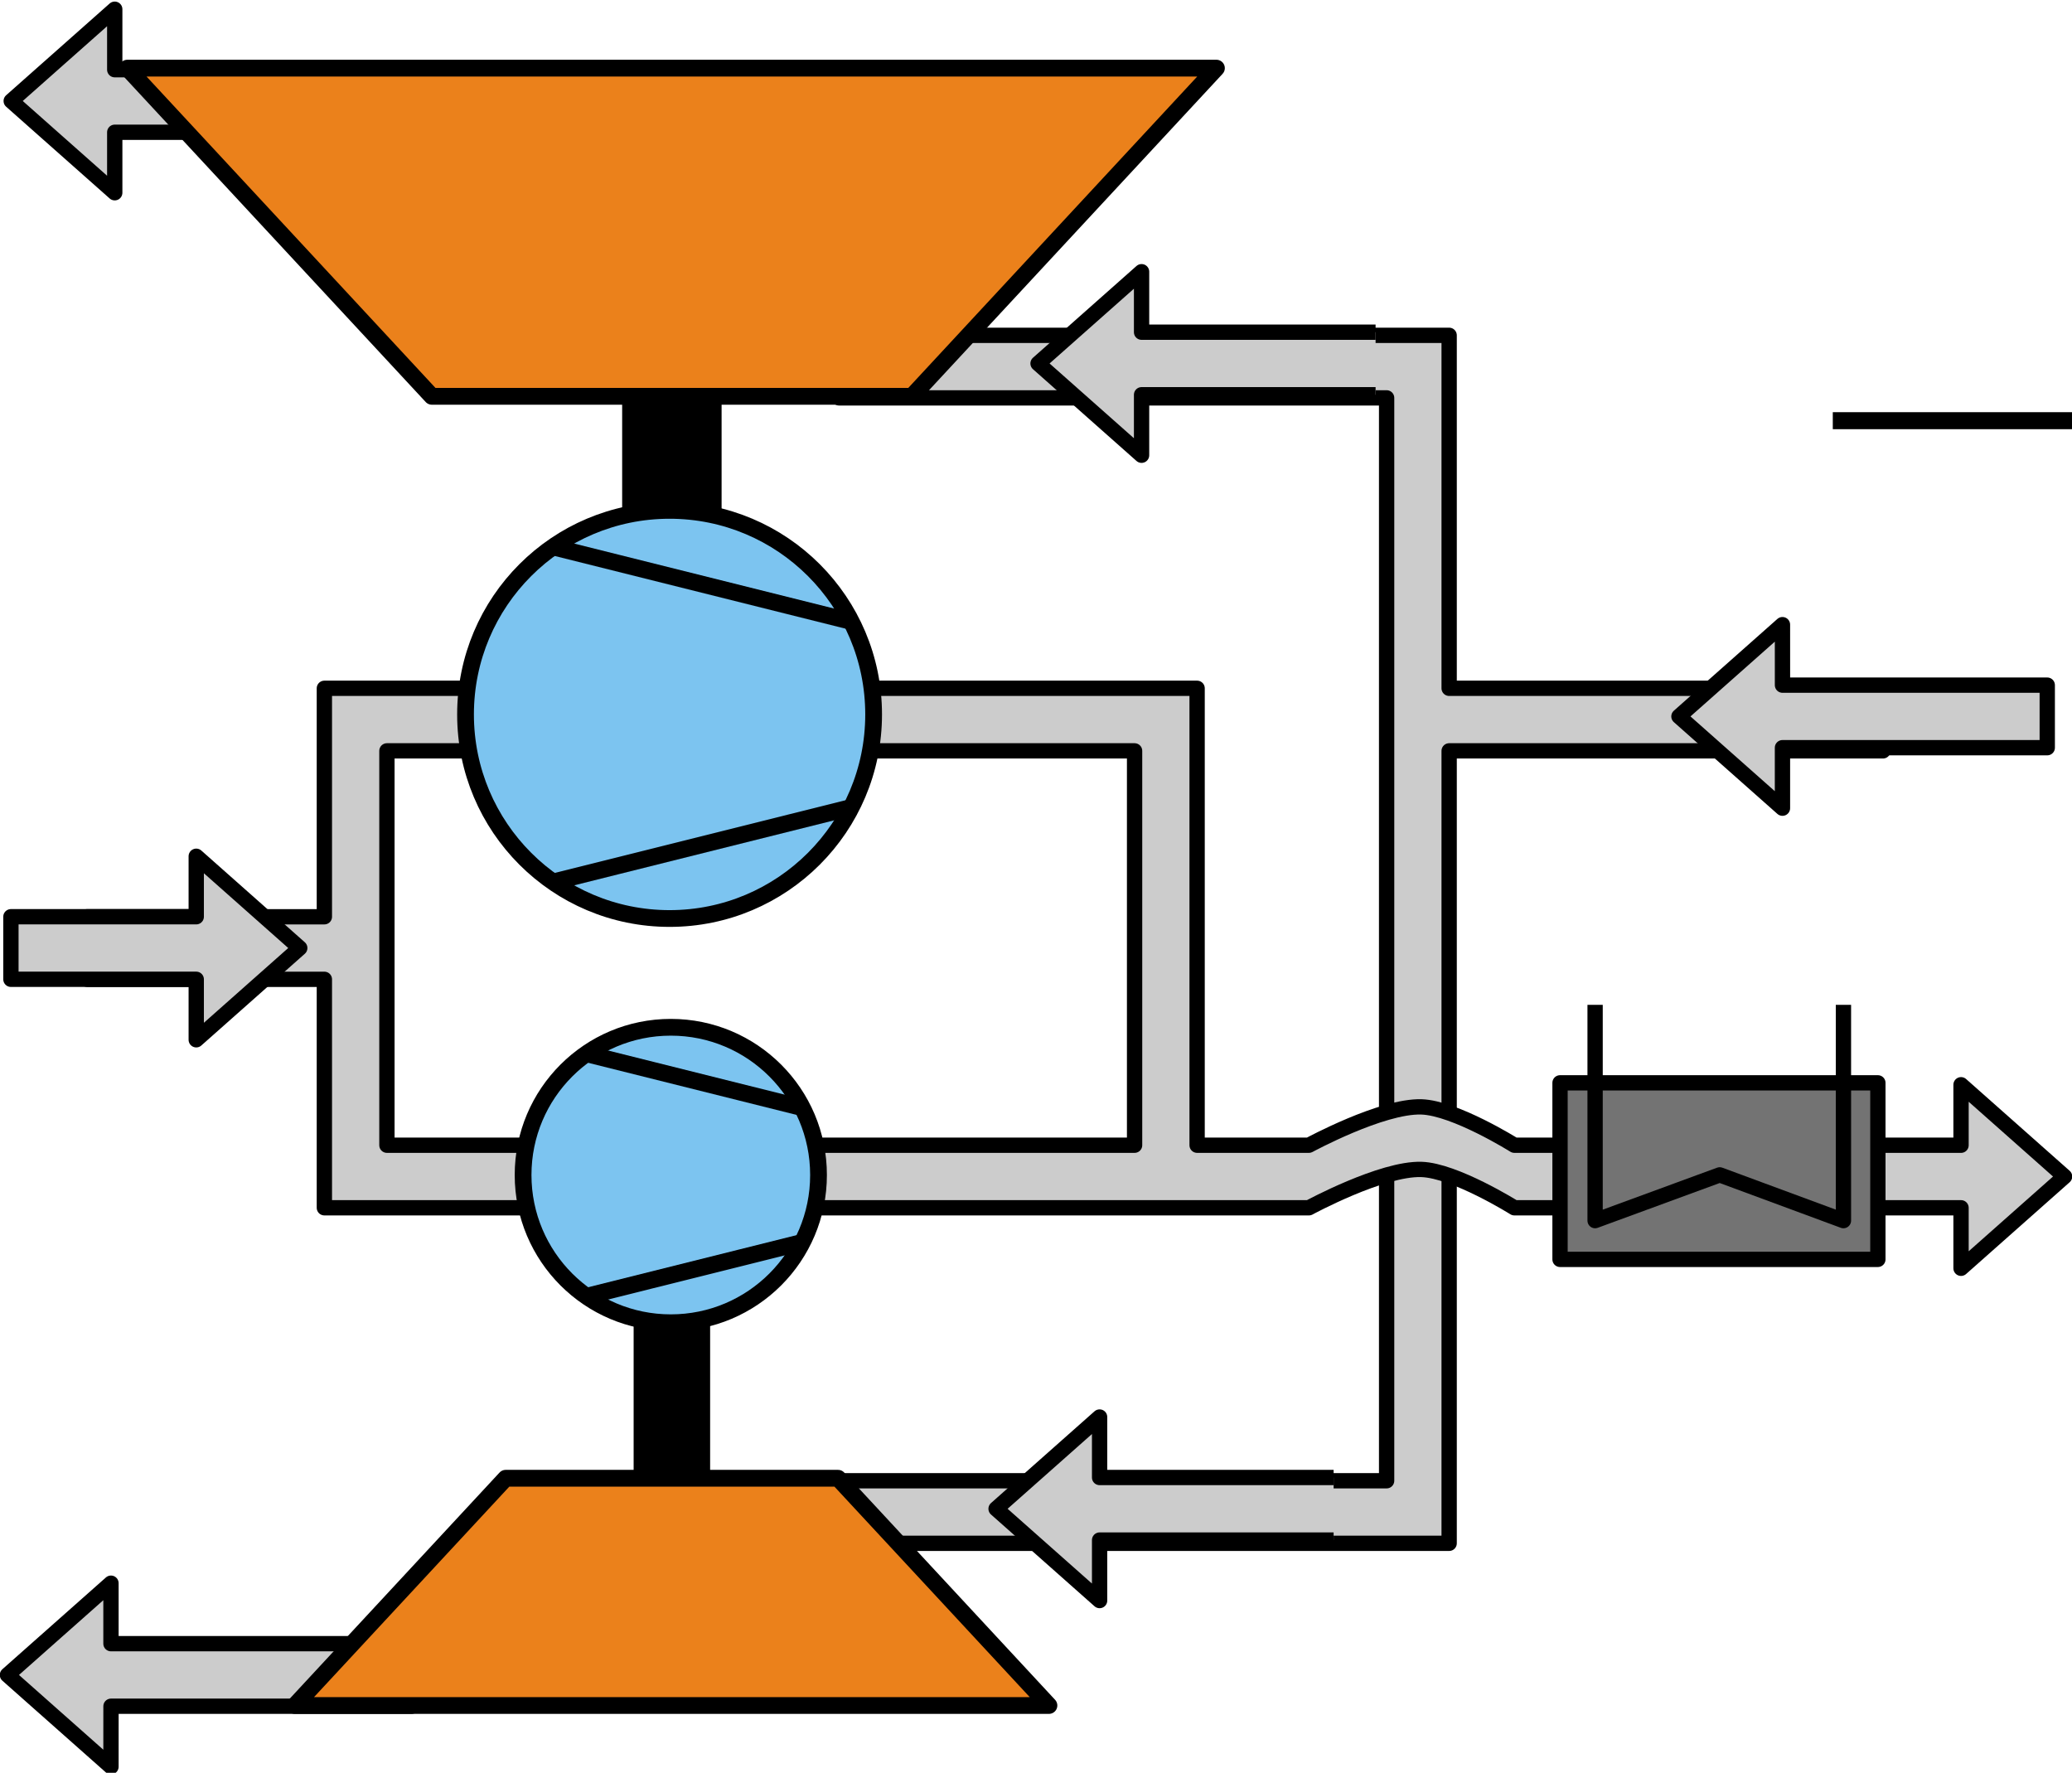 <?xml version="1.0" encoding="UTF-8" standalone="no"?>
<!-- Created with Inkscape (http://www.inkscape.org/) -->

<svg
   xmlns:dc="http://purl.org/dc/elements/1.1/"
   xmlns:cc="http://creativecommons.org/ns#"
   xmlns:rdf="http://www.w3.org/1999/02/22-rdf-syntax-ns#"
   xmlns:svg="http://www.w3.org/2000/svg"
   xmlns="http://www.w3.org/2000/svg"
   xmlns:sodipodi="http://sodipodi.sourceforge.net/DTD/sodipodi-0.dtd"
   xmlns:inkscape="http://www.inkscape.org/namespaces/inkscape"
   width="358.573mm"
   height="306.757mm"
   viewBox="0 0 358.573 306.757"
   version="1.1"
   id="svg8"
   sodipodi:docname="turbo_parallel_pres.svg"
   inkscape:version="0.92.3 (2405546, 2018-03-11)">
  <defs
     id="defs2">
    <marker
       inkscape:stockid="DotS"
       orient="auto"
       refY="0"
       refX="0"
       id="DotS"
       style="overflow:visible"
       inkscape:isstock="true">
      <path
         id="path1071"
         d="m -2.5,-1 c 0,2.76 -2.24,5 -5,5 -2.76,0 -5,-2.24 -5,-5 0,-2.76 2.24,-5 5,-5 2.76,0 5,2.24 5,5 z"
         style="fill:#000000;fill-opacity:1;fill-rule:evenodd;stroke:#000000;stroke-width:1pt;stroke-opacity:1"
         transform="matrix(0.2,0,0,0.2,1.48,0.2)"
         inkscape:connector-curvature="0" />
    </marker>
    <marker
       inkscape:stockid="Arrow2Send"
       orient="auto"
       refY="0"
       refX="0"
       id="Arrow2Send"
       style="overflow:visible"
       inkscape:isstock="true">
      <path
         id="path1037"
         style="fill:#000000;fill-opacity:1;fill-rule:evenodd;stroke:#000000;stroke-width:0.625;stroke-linejoin:round;stroke-opacity:1"
         d="M 8.719,4.034 -2.207,0.016 8.719,-4.002 c -1.745,2.372 -1.735,5.617 -6e-7,8.035 z"
         transform="matrix(-0.3,0,0,-0.3,0.69,0)"
         inkscape:connector-curvature="0" />
    </marker>
    <marker
       inkscape:stockid="DotM"
       orient="auto"
       refY="0"
       refX="0"
       id="DotM"
       style="overflow:visible"
       inkscape:isstock="true">
      <path
         id="path1068"
         d="m -2.5,-1 c 0,2.76 -2.24,5 -5,5 -2.76,0 -5,-2.24 -5,-5 0,-2.76 2.24,-5 5,-5 2.76,0 5,2.24 5,5 z"
         style="fill:#000000;fill-opacity:1;fill-rule:evenodd;stroke:#000000;stroke-width:1pt;stroke-opacity:1"
         transform="matrix(0.4,0,0,0.4,2.96,0.4)"
         inkscape:connector-curvature="0" />
    </marker>
  </defs>
  <sodipodi:namedview
     id="base"
     pagecolor="#ffffff"
     bordercolor="#666666"
     borderopacity="1.0"
     inkscape:pageopacity="0.0"
     inkscape:pageshadow="2"
     inkscape:zoom="0.98994949"
     inkscape:cx="558.84084"
     inkscape:cy="632.52094"
     inkscape:document-units="mm"
     inkscape:current-layer="layer1"
     showgrid="false"
     inkscape:snap-bbox="true"
     inkscape:snap-bbox-edge-midpoints="true"
     inkscape:bbox-nodes="true"
     inkscape:bbox-paths="true"
     inkscape:snap-bbox-midpoints="true"
     showguides="true"
     inkscape:guide-bbox="true"
     inkscape:window-width="2560"
     inkscape:window-height="1417"
     inkscape:window-x="2552"
     inkscape:window-y="-8"
     inkscape:window-maximized="1"
     inkscape:snap-global="false"
     fit-margin-top="0"
     fit-margin-left="0"
     fit-margin-right="0"
     fit-margin-bottom="0"
     inkscape:snap-smooth-nodes="true"
     inkscape:snap-intersection-paths="true"
     inkscape:object-paths="true" />
  <g
     inkscape:label="Layer 1"
     inkscape:groupmode="layer"
     id="layer1"
     transform="translate(-1111.22,325.565)">
    <g
       id="g958"
       style="fill:#cccccc;stroke:#000000;stroke-width:0.792;stroke-linecap:butt;stroke-linejoin:round;stroke-miterlimit:4;stroke-dasharray:none;stroke-opacity:1"
       transform="matrix(-3.345,0,0,3.345,1479.465,-3507.49)">
      <path
         sodipodi:nodetypes="cccccccc"
         id="path956"
         style="fill:#cccccc;fill-opacity:1;fill-rule:evenodd;stroke:#000000;stroke-width:0.792;stroke-linecap:butt;stroke-linejoin:round;stroke-miterlimit:4;stroke-dasharray:none;stroke-opacity:1"
         d="M 104.152,958.09 H 88.799 v -3.236 h 15.353 v -3.129 l 5.356,4.747 -5.356,4.747 z"
         inkscape:connector-curvature="0" />
    </g>
    <g
       transform="matrix(3.345,0,0,3.345,870.969,-3400.449)"
       style="fill:#cccccc;stroke:#000000;stroke-width:0.792;stroke-linecap:butt;stroke-linejoin:round;stroke-miterlimit:4;stroke-dasharray:none;stroke-opacity:1"
       id="g942">
      <path
         sodipodi:nodetypes="ccccccccccccc"
         inkscape:connector-curvature="0"
         d="m 115.233,999.083 h 31.564 v -40.993 h 22.444 v -3.236 h -22.444 v -18.26 h -31.564 v 3.236 h 28.329 v 56.017 h -28.329 z"
         style="fill:#cccccc;fill-opacity:1;fill-rule:evenodd;stroke:#000000;stroke-width:0.792;stroke-linecap:butt;stroke-linejoin:round;stroke-miterlimit:4;stroke-dasharray:none;stroke-opacity:1"
         id="path940" />
    </g>
    <g
       transform="matrix(-3.345,0,0,-3.345,1697.345,2936.728)"
       style="fill:#cccccc;stroke:#000000;stroke-width:0.792;stroke-linecap:butt;stroke-linejoin:round;stroke-miterlimit:4;stroke-dasharray:none;stroke-opacity:1"
       id="g933">
      <path
         inkscape:connector-curvature="0"
         d="m 104.057,954.854 h 12.107 v -3.129 l 5.356,4.747 -5.356,4.747 v -3.129 h -12.107"
         style="fill:#cccccc;fill-opacity:1;fill-rule:evenodd;stroke:#000000;stroke-width:0.792;stroke-linecap:butt;stroke-linejoin:round;stroke-miterlimit:4;stroke-dasharray:none;stroke-opacity:1"
         id="path931"
         sodipodi:nodetypes="ccccccc" />
    </g>
    <g
       id="g906"
       style="fill:#cccccc;stroke:#000000;stroke-width:0.792;stroke-linecap:butt;stroke-linejoin:round;stroke-miterlimit:4;stroke-dasharray:none;stroke-opacity:1"
       transform="matrix(3.345,0,0,3.345,1156.634,-3400.449)">
      <path
         id="path904"
         style="fill:#cccccc;fill-opacity:1;fill-rule:evenodd;stroke:#000000;stroke-width:0.792;stroke-linecap:butt;stroke-linejoin:round;stroke-miterlimit:4;stroke-dasharray:none;stroke-opacity:1"
         d="M 45.122,958.09 V 978.49 H 6.441 V 958.09 Z M 3.205,954.854 v 11.818 h -12.268 v 3.236 h 12.268 v 11.818 H 47.088 v 0 h 7.053 c 0,0 3.772,-2.048 5.82,-1.983 1.734,0.054 4.81,1.983 4.81,1.983 h 6.764 v -3.236 h -6.764 c 0,0 -3.077,-1.929 -4.81,-1.983 -2.049,-0.064 -5.82,1.983 -5.82,1.983 h -5.784 v -23.636 z"
         inkscape:connector-curvature="0"
         sodipodi:nodetypes="ccccccccccccccaccccacccc" />
    </g>
    <g
       transform="matrix(-2.527,0,0,2.527,2211.244,-2517.843)"
       style="fill:#cccccc;stroke:#000000;stroke-width:0.792;stroke-linecap:butt;stroke-linejoin:round;stroke-miterlimit:4;stroke-dasharray:none;stroke-opacity:1"
       id="g880" />
    <g
       transform="matrix(3.345,0,0,3.345,1060.53,-3321.383)"
       style="fill:#cccccc;stroke:#000000;stroke-width:0.792;stroke-linecap:butt;stroke-linejoin:round;stroke-miterlimit:4;stroke-dasharray:none;stroke-opacity:1"
       id="g925">
      <path
         inkscape:connector-curvature="0"
         d="m 102.421,954.854 h 14.189 v -3.129 l 5.356,4.747 -5.356,4.747 v -3.129 h -14.189"
         style="fill:#cccccc;fill-opacity:1;fill-rule:evenodd;stroke:#000000;stroke-width:0.792;stroke-linecap:butt;stroke-linejoin:round;stroke-miterlimit:4;stroke-dasharray:none;stroke-opacity:1"
         id="path923"
         sodipodi:nodetypes="ccccccc" />
    </g>
    <path
       style="fill:#737373;stroke:#000000;stroke-width:13.237;stroke-linecap:butt;stroke-linejoin:round;stroke-miterlimit:4;stroke-dasharray:none;stroke-opacity:1"
       d="M 1227.493,-68.351 V -106.978"
       id="path920"
       inkscape:connector-curvature="0"
       sodipodi:nodetypes="cc" />
    <g
       id="g949"
       style="fill:#cccccc;stroke:#000000;stroke-width:0.792;stroke-linecap:butt;stroke-linejoin:round;stroke-miterlimit:4;stroke-dasharray:none;stroke-opacity:1"
       transform="matrix(2.527,0,0,2.527,1522.204,-2458.122)" />
    <path
       inkscape:connector-curvature="0"
       id="path945"
       d="m 1227.493,-202.045 v -60.792"
       style="fill:#737373;stroke:#000000;stroke-width:17.209;stroke-linecap:butt;stroke-linejoin:round;stroke-miterlimit:4;stroke-dasharray:none;stroke-opacity:1"
       sodipodi:nodetypes="cc" />
    <g
       transform="matrix(-3.345,0,0,3.345,1479.465,-3235.134)"
       style="fill:#cccccc;stroke:#000000;stroke-width:0.792;stroke-linecap:butt;stroke-linejoin:round;stroke-miterlimit:4;stroke-dasharray:none;stroke-opacity:1"
       id="g930">
      <path
         inkscape:connector-curvature="0"
         d="M 104.346,958.09 H 88.799 v -3.236 h 15.548 v -3.129 l 5.356,4.747 -5.356,4.747 z"
         style="fill:#cccccc;fill-opacity:1;fill-rule:evenodd;stroke:#000000;stroke-width:0.792;stroke-linecap:butt;stroke-linejoin:round;stroke-miterlimit:4;stroke-dasharray:none;stroke-opacity:1"
         id="path928"
         sodipodi:nodetypes="cccccccc" />
    </g>
    <g
       transform="matrix(2.527,0,0,2.527,1675.43,-2414.265)"
       style="fill:#cccccc;stroke:#000000;stroke-width:0.792;stroke-linecap:butt;stroke-linejoin:round;stroke-miterlimit:4;stroke-dasharray:none;stroke-opacity:1"
       id="g1344" />
    <path
       style="fill:#eb811b;fill-opacity:1;stroke:#000000;stroke-width:2.9;stroke-linecap:butt;stroke-linejoin:round;stroke-miterlimit:4;stroke-dasharray:none;stroke-opacity:1"
       d="m 1292.746,-30.451 -36.491,-39.322 c -19.175,0 -38.35,0 -57.525,0 l -36.491,39.322 c 43.502,0 87.004,0 130.506,0 z"
       id="path817"
       inkscape:connector-curvature="0"
       sodipodi:nodetypes="ccccc" />
    <g
       id="g955"
       transform="matrix(1.083,0,0,1.083,-244.179,81.069)"
       style="fill:#7cc4f0;fill-opacity:1;stroke-width:2.677;stroke-linecap:butt;stroke-linejoin:round;stroke-miterlimit:4;stroke-dasharray:none">
      <g
         id="g935"
         style="fill:#7cc4f0;fill-opacity:1;stroke-width:2.677;stroke-linecap:butt;stroke-linejoin:round;stroke-miterlimit:4;stroke-dasharray:none">
        <circle
           r="23.604"
           cy="-1358.713"
           cx="-187.732"
           id="circle1312"
           style="color:#000000;clip-rule:nonzero;display:inline;overflow:visible;visibility:visible;opacity:1;isolation:auto;mix-blend-mode:normal;color-interpolation:sRGB;color-interpolation-filters:linearRGB;solid-color:#000000;solid-opacity:1;fill:#7cc4f0;fill-opacity:1;fill-rule:evenodd;stroke:#000000;stroke-width:2.677;stroke-linecap:butt;stroke-linejoin:round;stroke-miterlimit:4;stroke-dasharray:none;stroke-dashoffset:0;stroke-opacity:1;color-rendering:auto;image-rendering:auto;shape-rendering:auto;text-rendering:auto;enable-background:accumulate"
           transform="rotate(90)" />
        <path
           inkscape:connector-curvature="0"
           id="path1314"
           d="m 1380.118,-198.389 -34.882,-8.72"
           style="fill:#7cc4f0;fill-opacity:1;fill-rule:evenodd;stroke:#000000;stroke-width:2.677;stroke-linecap:butt;stroke-linejoin:round;stroke-miterlimit:4;stroke-dasharray:none;stroke-opacity:1" />
        <path
           style="fill:#7cc4f0;fill-opacity:1;fill-rule:evenodd;stroke:#000000;stroke-width:2.677;stroke-linecap:butt;stroke-linejoin:round;stroke-miterlimit:4;stroke-dasharray:none;stroke-opacity:1"
           d="m 1345.236,-168.354 34.882,-8.72"
           id="path1316"
           inkscape:connector-curvature="0" />
      </g>
    </g>
    <path
       sodipodi:nodetypes="ccccc"
       inkscape:connector-curvature="0"
       id="path926"
       d="m 1321.733,-313.776 -52.701,56.79 c -27.693,0 -55.386,0 -83.079,0 l -52.701,-56.79 c 62.827,0 125.654,0 188.481,0 z"
       style="fill:#eb811b;fill-opacity:1;stroke:#000000;stroke-width:2.9;stroke-linecap:butt;stroke-linejoin:round;stroke-miterlimit:4;stroke-dasharray:none;stroke-opacity:1" />
    <g
       id="g943"
       transform="matrix(1.496,0,0,1.496,-805.54,78.907)"
       style="fill:#7cc4f0;fill-opacity:1;stroke:#000000;stroke-width:1.938;stroke-linecap:butt;stroke-linejoin:round;stroke-miterlimit:4;stroke-dasharray:none;stroke-opacity:1">
      <circle
         r="23.604"
         cy="-1358.713"
         cx="-187.732"
         id="circle937"
         style="color:#000000;clip-rule:nonzero;display:inline;overflow:visible;visibility:visible;opacity:1;isolation:auto;mix-blend-mode:normal;color-interpolation:sRGB;color-interpolation-filters:linearRGB;solid-color:#000000;solid-opacity:1;fill:#7cc4f0;fill-opacity:1;fill-rule:evenodd;stroke:#000000;stroke-width:1.938;stroke-linecap:butt;stroke-linejoin:round;stroke-miterlimit:4;stroke-dasharray:none;stroke-dashoffset:0;stroke-opacity:1;color-rendering:auto;image-rendering:auto;shape-rendering:auto;text-rendering:auto;enable-background:accumulate"
         transform="rotate(90)" />
      <path
         inkscape:connector-curvature="0"
         id="path939"
         d="m 1380.118,-198.389 -34.882,-8.72"
         style="fill:#7cc4f0;fill-opacity:1;fill-rule:evenodd;stroke:#000000;stroke-width:1.938;stroke-linecap:butt;stroke-linejoin:round;stroke-miterlimit:4;stroke-dasharray:none;stroke-opacity:1" />
      <path
         style="fill:#7cc4f0;fill-opacity:1;fill-rule:evenodd;stroke:#000000;stroke-width:1.938;stroke-linecap:butt;stroke-linejoin:round;stroke-miterlimit:4;stroke-dasharray:none;stroke-opacity:1"
         d="m 1345.236,-168.354 34.882,-8.72"
         id="path941"
         inkscape:connector-curvature="0" />
    </g>
    <path
       inkscape:connector-curvature="0"
       style="fill:#737373;fill-opacity:1;fill-rule:evenodd;stroke:#000000;stroke-width:2.647;stroke-linecap:butt;stroke-linejoin:round;stroke-miterlimit:4;stroke-dasharray:none;stroke-opacity:1"
       d="m 1436.198,-107.646 h -55.005 v -30.548 h 55.005 z"
       id="path991"
       sodipodi:nodetypes="ccccc" />
    <path
       sodipodi:nodetypes="ccccc"
       style="fill:none;fill-opacity:1;fill-rule:evenodd;stroke:#000000;stroke-width:2.647;stroke-linecap:butt;stroke-linejoin:round;stroke-miterlimit:4;stroke-dasharray:none;stroke-opacity:1"
       d="m 1387.263,-151.695 v 37.342 l 21.565,-7.917 21.412,7.917 v -37.342"
       id="path993"
       inkscape:connector-curvature="0" />
    <g
       id="g929"
       style="fill:#cccccc;stroke:#000000;stroke-width:0.792;stroke-linecap:butt;stroke-linejoin:round;stroke-miterlimit:4;stroke-dasharray:none;stroke-opacity:1"
       transform="matrix(-3.345,0,0,-3.345,1690.082,3134.91)">
      <path
         sodipodi:nodetypes="ccccccc"
         id="path927"
         style="fill:#cccccc;fill-opacity:1;fill-rule:evenodd;stroke:#000000;stroke-width:0.792;stroke-linecap:butt;stroke-linejoin:round;stroke-miterlimit:4;stroke-dasharray:none;stroke-opacity:1"
         d="m 104.057,954.854 h 12.107 v -3.129 l 5.356,4.747 -5.356,4.747 v -3.129 h -12.107"
         inkscape:connector-curvature="0" />
    </g>
    <flowRoot
       xml:space="preserve"
       id="flowRoot943"
       style="font-style:normal;font-variant:normal;font-weight:normal;font-stretch:normal;font-size:8px;line-height:1.25;font-family:sans-serif;-inkscape-font-specification:'sans-serif, Normal';font-variant-ligatures:normal;font-variant-caps:normal;font-variant-numeric:normal;font-feature-settings:normal;text-align:center;letter-spacing:0px;word-spacing:0px;writing-mode:lr-tb;text-anchor:middle;fill:#000000;fill-opacity:1;stroke:none"
       transform="scale(0.265)"><flowRegion
         id="flowRegion945"><rect
           id="rect947"
           width="281.833"
           height="11.112"
           x="5390.174"
           y="-959.405" /></flowRegion><flowPara
         id="flowPara949" /></flowRoot>    <g
       id="g884"
       style="fill:#cccccc;stroke:#000000;stroke-width:0.792;stroke-linecap:butt;stroke-linejoin:round;stroke-miterlimit:4;stroke-dasharray:none;stroke-opacity:1"
       transform="matrix(-2.527,0,0,2.527,2015.074,-2487.982)" />
    <g
       transform="matrix(0,-2.527,-2.527,0,4192.02,334.849)"
       style="fill:#cccccc;stroke:#000000;stroke-width:0.792;stroke-linecap:butt;stroke-linejoin:round;stroke-miterlimit:4;stroke-dasharray:none;stroke-opacity:1"
       id="g889" />
    <g
       transform="matrix(3.345,0,0,3.345,756.612,-3360.922)"
       style="fill:#cccccc;stroke:#000000;stroke-width:0.792;stroke-linecap:butt;stroke-linejoin:round;stroke-miterlimit:4;stroke-dasharray:none;stroke-opacity:1"
       id="g954">
      <path
         inkscape:connector-curvature="0"
         d="m 116.164,958.09 h -9.588 v -3.236 h 9.588 v -3.129 l 5.356,4.747 -5.356,4.747 z"
         style="fill:#cccccc;fill-opacity:1;fill-rule:evenodd;stroke:#000000;stroke-width:0.792;stroke-linecap:butt;stroke-linejoin:round;stroke-miterlimit:4;stroke-dasharray:none;stroke-opacity:1"
         id="path952"
         sodipodi:nodetypes="cccccccc" />
    </g>
    <g
       id="g982"
       style="fill:#cccccc;stroke:#000000;stroke-width:0.792;stroke-linecap:butt;stroke-linejoin:round;stroke-miterlimit:4;stroke-dasharray:none;stroke-opacity:1"
       transform="matrix(-3.345,0,0,-3.345,1797.863,2997.801)">
      <path
         sodipodi:nodetypes="cccccccc"
         id="path980"
         style="fill:#cccccc;fill-opacity:1;fill-rule:evenodd;stroke:#000000;stroke-width:0.792;stroke-linecap:butt;stroke-linejoin:round;stroke-miterlimit:4;stroke-dasharray:none;stroke-opacity:1"
         d="M 113.056,958.09 H 99.358 v -3.236 h 13.699 v -3.129 l 5.356,4.747 -5.356,4.747 z"
         inkscape:connector-curvature="0" />
    </g>
  </g>
  <g
     inkscape:groupmode="layer"
     id="layer2"
     inkscape:label="Layer 2"
     transform="translate(-2.4438366e-6,2.1686734e-6)" />
</svg>

